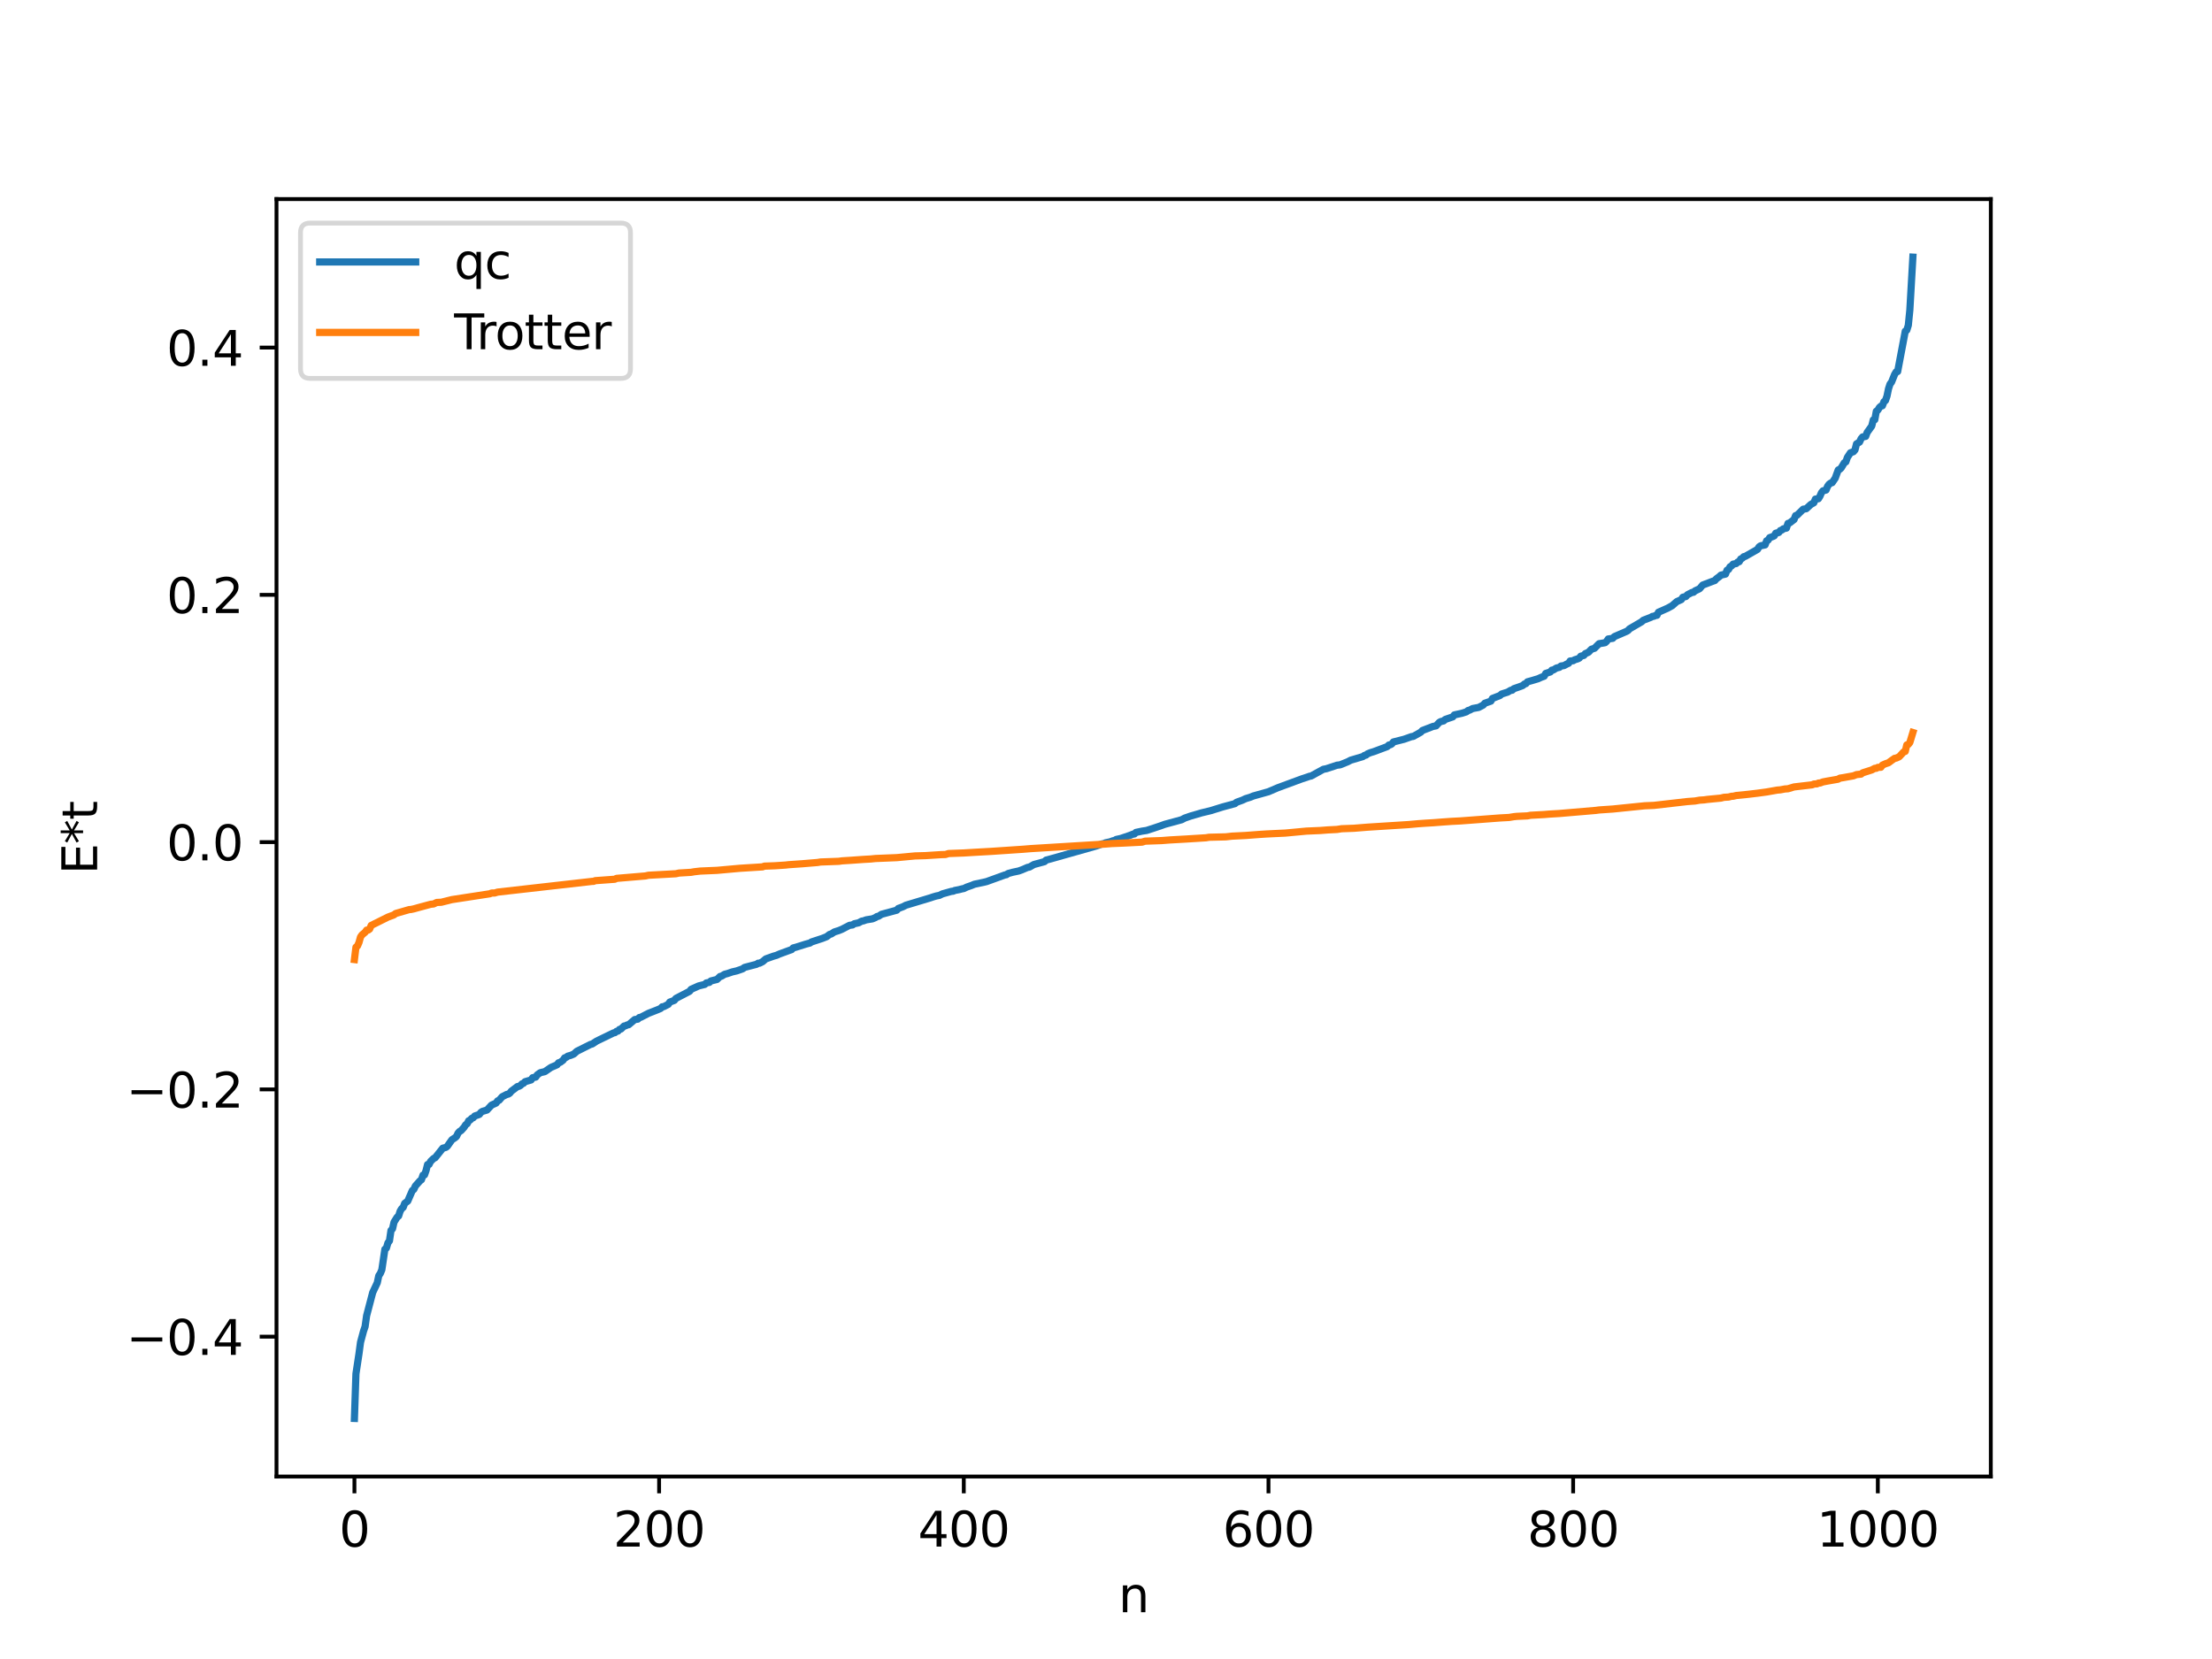 <?xml version="1.0" encoding="utf-8" standalone="no"?>
<!DOCTYPE svg PUBLIC "-//W3C//DTD SVG 1.1//EN"
  "http://www.w3.org/Graphics/SVG/1.1/DTD/svg11.dtd">
<svg xmlns:xlink="http://www.w3.org/1999/xlink" width="460.8pt" height="345.6pt" viewBox="0 0 460.8 345.6" xmlns="http://www.w3.org/2000/svg" version="1.1">
 <defs>
  <style type="text/css">*{stroke-linejoin: round; stroke-linecap: butt}</style>
 </defs>
 <g id="figure_1">
  <g id="patch_1">
   <path d="M 0 345.6 
L 460.8 345.6 
L 460.8 0 
L 0 0 
z
" style="fill: #ffffff"/>
  </g>
  <g id="axes_1">
   <g id="patch_2">
    <path d="M 57.6 307.584 
L 414.72 307.584 
L 414.72 41.472 
L 57.6 41.472 
z
" style="fill: #ffffff"/>
   </g>
   <g id="matplotlib.axis_1">
    <g id="xtick_1">
     <g id="line2d_1">
      <defs>
       <path id="m84f7e92e31" d="M 0 0 
L 0 3.5 
" style="stroke: #000000; stroke-width: 0.8"/>
      </defs>
      <g>
       <use xlink:href="#m84f7e92e31" x="73.833" y="307.584" style="stroke: #000000; stroke-width: 0.8"/>
      </g>
     </g>
     <g id="text_1">
      <!-- 0 -->
      <g transform="translate(70.651 322.182) scale(0.1 -0.1)">
       <defs>
        <path id="DejaVuSans-30" d="M 2034 4250 
Q 1547 4250 1301 3770 
Q 1056 3291 1056 2328 
Q 1056 1369 1301 889 
Q 1547 409 2034 409 
Q 2525 409 2770 889 
Q 3016 1369 3016 2328 
Q 3016 3291 2770 3770 
Q 2525 4250 2034 4250 
z
M 2034 4750 
Q 2819 4750 3233 4129 
Q 3647 3509 3647 2328 
Q 3647 1150 3233 529 
Q 2819 -91 2034 -91 
Q 1250 -91 836 529 
Q 422 1150 422 2328 
Q 422 3509 836 4129 
Q 1250 4750 2034 4750 
z
" transform="scale(0.016)"/>
       </defs>
       <use xlink:href="#DejaVuSans-30"/>
      </g>
     </g>
    </g>
    <g id="xtick_2">
     <g id="line2d_2">
      <g>
       <use xlink:href="#m84f7e92e31" x="137.304" y="307.584" style="stroke: #000000; stroke-width: 0.8"/>
      </g>
     </g>
     <g id="text_2">
      <!-- 200 -->
      <g transform="translate(127.76 322.182) scale(0.1 -0.1)">
       <defs>
        <path id="DejaVuSans-32" d="M 1228 531 
L 3431 531 
L 3431 0 
L 469 0 
L 469 531 
Q 828 903 1448 1529 
Q 2069 2156 2228 2338 
Q 2531 2678 2651 2914 
Q 2772 3150 2772 3378 
Q 2772 3750 2511 3984 
Q 2250 4219 1831 4219 
Q 1534 4219 1204 4116 
Q 875 4013 500 3803 
L 500 4441 
Q 881 4594 1212 4672 
Q 1544 4750 1819 4750 
Q 2544 4750 2975 4387 
Q 3406 4025 3406 3419 
Q 3406 3131 3298 2873 
Q 3191 2616 2906 2266 
Q 2828 2175 2409 1742 
Q 1991 1309 1228 531 
z
" transform="scale(0.016)"/>
       </defs>
       <use xlink:href="#DejaVuSans-32"/>
       <use xlink:href="#DejaVuSans-30" x="63.623"/>
       <use xlink:href="#DejaVuSans-30" x="127.246"/>
      </g>
     </g>
    </g>
    <g id="xtick_3">
     <g id="line2d_3">
      <g>
       <use xlink:href="#m84f7e92e31" x="200.775" y="307.584" style="stroke: #000000; stroke-width: 0.8"/>
      </g>
     </g>
     <g id="text_3">
      <!-- 400 -->
      <g transform="translate(191.231 322.182) scale(0.1 -0.1)">
       <defs>
        <path id="DejaVuSans-34" d="M 2419 4116 
L 825 1625 
L 2419 1625 
L 2419 4116 
z
M 2253 4666 
L 3047 4666 
L 3047 1625 
L 3713 1625 
L 3713 1100 
L 3047 1100 
L 3047 0 
L 2419 0 
L 2419 1100 
L 313 1100 
L 313 1709 
L 2253 4666 
z
" transform="scale(0.016)"/>
       </defs>
       <use xlink:href="#DejaVuSans-34"/>
       <use xlink:href="#DejaVuSans-30" x="63.623"/>
       <use xlink:href="#DejaVuSans-30" x="127.246"/>
      </g>
     </g>
    </g>
    <g id="xtick_4">
     <g id="line2d_4">
      <g>
       <use xlink:href="#m84f7e92e31" x="264.246" y="307.584" style="stroke: #000000; stroke-width: 0.8"/>
      </g>
     </g>
     <g id="text_4">
      <!-- 600 -->
      <g transform="translate(254.702 322.182) scale(0.1 -0.1)">
       <defs>
        <path id="DejaVuSans-36" d="M 2113 2584 
Q 1688 2584 1439 2293 
Q 1191 2003 1191 1497 
Q 1191 994 1439 701 
Q 1688 409 2113 409 
Q 2538 409 2786 701 
Q 3034 994 3034 1497 
Q 3034 2003 2786 2293 
Q 2538 2584 2113 2584 
z
M 3366 4563 
L 3366 3988 
Q 3128 4100 2886 4159 
Q 2644 4219 2406 4219 
Q 1781 4219 1451 3797 
Q 1122 3375 1075 2522 
Q 1259 2794 1537 2939 
Q 1816 3084 2150 3084 
Q 2853 3084 3261 2657 
Q 3669 2231 3669 1497 
Q 3669 778 3244 343 
Q 2819 -91 2113 -91 
Q 1303 -91 875 529 
Q 447 1150 447 2328 
Q 447 3434 972 4092 
Q 1497 4750 2381 4750 
Q 2619 4750 2861 4703 
Q 3103 4656 3366 4563 
z
" transform="scale(0.016)"/>
       </defs>
       <use xlink:href="#DejaVuSans-36"/>
       <use xlink:href="#DejaVuSans-30" x="63.623"/>
       <use xlink:href="#DejaVuSans-30" x="127.246"/>
      </g>
     </g>
    </g>
    <g id="xtick_5">
     <g id="line2d_5">
      <g>
       <use xlink:href="#m84f7e92e31" x="327.717" y="307.584" style="stroke: #000000; stroke-width: 0.8"/>
      </g>
     </g>
     <g id="text_5">
      <!-- 800 -->
      <g transform="translate(318.173 322.182) scale(0.1 -0.1)">
       <defs>
        <path id="DejaVuSans-38" d="M 2034 2216 
Q 1584 2216 1326 1975 
Q 1069 1734 1069 1313 
Q 1069 891 1326 650 
Q 1584 409 2034 409 
Q 2484 409 2743 651 
Q 3003 894 3003 1313 
Q 3003 1734 2745 1975 
Q 2488 2216 2034 2216 
z
M 1403 2484 
Q 997 2584 770 2862 
Q 544 3141 544 3541 
Q 544 4100 942 4425 
Q 1341 4750 2034 4750 
Q 2731 4750 3128 4425 
Q 3525 4100 3525 3541 
Q 3525 3141 3298 2862 
Q 3072 2584 2669 2484 
Q 3125 2378 3379 2068 
Q 3634 1759 3634 1313 
Q 3634 634 3220 271 
Q 2806 -91 2034 -91 
Q 1263 -91 848 271 
Q 434 634 434 1313 
Q 434 1759 690 2068 
Q 947 2378 1403 2484 
z
M 1172 3481 
Q 1172 3119 1398 2916 
Q 1625 2713 2034 2713 
Q 2441 2713 2670 2916 
Q 2900 3119 2900 3481 
Q 2900 3844 2670 4047 
Q 2441 4250 2034 4250 
Q 1625 4250 1398 4047 
Q 1172 3844 1172 3481 
z
" transform="scale(0.016)"/>
       </defs>
       <use xlink:href="#DejaVuSans-38"/>
       <use xlink:href="#DejaVuSans-30" x="63.623"/>
       <use xlink:href="#DejaVuSans-30" x="127.246"/>
      </g>
     </g>
    </g>
    <g id="xtick_6">
     <g id="line2d_6">
      <g>
       <use xlink:href="#m84f7e92e31" x="391.188" y="307.584" style="stroke: #000000; stroke-width: 0.8"/>
      </g>
     </g>
     <g id="text_6">
      <!-- 1000 -->
      <g transform="translate(378.463 322.182) scale(0.1 -0.1)">
       <defs>
        <path id="DejaVuSans-31" d="M 794 531 
L 1825 531 
L 1825 4091 
L 703 3866 
L 703 4441 
L 1819 4666 
L 2450 4666 
L 2450 531 
L 3481 531 
L 3481 0 
L 794 0 
L 794 531 
z
" transform="scale(0.016)"/>
       </defs>
       <use xlink:href="#DejaVuSans-31"/>
       <use xlink:href="#DejaVuSans-30" x="63.623"/>
       <use xlink:href="#DejaVuSans-30" x="127.246"/>
       <use xlink:href="#DejaVuSans-30" x="190.869"/>
      </g>
     </g>
    </g>
    <g id="text_7">
     <!-- n -->
     <g transform="translate(232.991 335.861) scale(0.1 -0.1)">
      <defs>
       <path id="DejaVuSans-6e" d="M 3513 2113 
L 3513 0 
L 2938 0 
L 2938 2094 
Q 2938 2591 2744 2837 
Q 2550 3084 2163 3084 
Q 1697 3084 1428 2787 
Q 1159 2491 1159 1978 
L 1159 0 
L 581 0 
L 581 3500 
L 1159 3500 
L 1159 2956 
Q 1366 3272 1645 3428 
Q 1925 3584 2291 3584 
Q 2894 3584 3203 3211 
Q 3513 2838 3513 2113 
z
" transform="scale(0.016)"/>
      </defs>
      <use xlink:href="#DejaVuSans-6e"/>
     </g>
    </g>
   </g>
   <g id="matplotlib.axis_2">
    <g id="ytick_1">
     <g id="line2d_7">
      <defs>
       <path id="m5c79355fa7" d="M 0 0 
L -3.5 0 
" style="stroke: #000000; stroke-width: 0.8"/>
      </defs>
      <g>
       <use xlink:href="#m5c79355fa7" x="57.6" y="278.449" style="stroke: #000000; stroke-width: 0.8"/>
      </g>
     </g>
     <g id="text_8">
      <!-- −0.4 -->
      <g transform="translate(26.317 282.248) scale(0.1 -0.1)">
       <defs>
        <path id="DejaVuSans-2212" d="M 678 2272 
L 4684 2272 
L 4684 1741 
L 678 1741 
L 678 2272 
z
" transform="scale(0.016)"/>
        <path id="DejaVuSans-2e" d="M 684 794 
L 1344 794 
L 1344 0 
L 684 0 
L 684 794 
z
" transform="scale(0.016)"/>
       </defs>
       <use xlink:href="#DejaVuSans-2212"/>
       <use xlink:href="#DejaVuSans-30" x="83.789"/>
       <use xlink:href="#DejaVuSans-2e" x="147.412"/>
       <use xlink:href="#DejaVuSans-34" x="179.199"/>
      </g>
     </g>
    </g>
    <g id="ytick_2">
     <g id="line2d_8">
      <g>
       <use xlink:href="#m5c79355fa7" x="57.6" y="226.938" style="stroke: #000000; stroke-width: 0.8"/>
      </g>
     </g>
     <g id="text_9">
      <!-- −0.2 -->
      <g transform="translate(26.317 230.737) scale(0.1 -0.1)">
       <use xlink:href="#DejaVuSans-2212"/>
       <use xlink:href="#DejaVuSans-30" x="83.789"/>
       <use xlink:href="#DejaVuSans-2e" x="147.412"/>
       <use xlink:href="#DejaVuSans-32" x="179.199"/>
      </g>
     </g>
    </g>
    <g id="ytick_3">
     <g id="line2d_9">
      <g>
       <use xlink:href="#m5c79355fa7" x="57.6" y="175.426" style="stroke: #000000; stroke-width: 0.8"/>
      </g>
     </g>
     <g id="text_10">
      <!-- 0.0 -->
      <g transform="translate(34.697 179.225) scale(0.1 -0.1)">
       <use xlink:href="#DejaVuSans-30"/>
       <use xlink:href="#DejaVuSans-2e" x="63.623"/>
       <use xlink:href="#DejaVuSans-30" x="95.41"/>
      </g>
     </g>
    </g>
    <g id="ytick_4">
     <g id="line2d_10">
      <g>
       <use xlink:href="#m5c79355fa7" x="57.6" y="123.915" style="stroke: #000000; stroke-width: 0.8"/>
      </g>
     </g>
     <g id="text_11">
      <!-- 0.2 -->
      <g transform="translate(34.697 127.714) scale(0.1 -0.1)">
       <use xlink:href="#DejaVuSans-30"/>
       <use xlink:href="#DejaVuSans-2e" x="63.623"/>
       <use xlink:href="#DejaVuSans-32" x="95.41"/>
      </g>
     </g>
    </g>
    <g id="ytick_5">
     <g id="line2d_11">
      <g>
       <use xlink:href="#m5c79355fa7" x="57.6" y="72.403" style="stroke: #000000; stroke-width: 0.8"/>
      </g>
     </g>
     <g id="text_12">
      <!-- 0.4 -->
      <g transform="translate(34.697 76.202) scale(0.1 -0.1)">
       <use xlink:href="#DejaVuSans-30"/>
       <use xlink:href="#DejaVuSans-2e" x="63.623"/>
       <use xlink:href="#DejaVuSans-34" x="95.41"/>
      </g>
     </g>
    </g>
    <g id="text_13">
     <!-- E*t -->
     <g transform="translate(20.238 182.148) rotate(-90) scale(0.1 -0.1)">
      <defs>
       <path id="DejaVuSans-45" d="M 628 4666 
L 3578 4666 
L 3578 4134 
L 1259 4134 
L 1259 2753 
L 3481 2753 
L 3481 2222 
L 1259 2222 
L 1259 531 
L 3634 531 
L 3634 0 
L 628 0 
L 628 4666 
z
" transform="scale(0.016)"/>
       <path id="DejaVuSans-2a" d="M 3009 3897 
L 1888 3291 
L 3009 2681 
L 2828 2375 
L 1778 3009 
L 1778 1831 
L 1422 1831 
L 1422 3009 
L 372 2375 
L 191 2681 
L 1313 3291 
L 191 3897 
L 372 4206 
L 1422 3572 
L 1422 4750 
L 1778 4750 
L 1778 3572 
L 2828 4206 
L 3009 3897 
z
" transform="scale(0.016)"/>
       <path id="DejaVuSans-74" d="M 1172 4494 
L 1172 3500 
L 2356 3500 
L 2356 3053 
L 1172 3053 
L 1172 1153 
Q 1172 725 1289 603 
Q 1406 481 1766 481 
L 2356 481 
L 2356 0 
L 1766 0 
Q 1100 0 847 248 
Q 594 497 594 1153 
L 594 3053 
L 172 3053 
L 172 3500 
L 594 3500 
L 594 4494 
L 1172 4494 
z
" transform="scale(0.016)"/>
      </defs>
      <use xlink:href="#DejaVuSans-45"/>
      <use xlink:href="#DejaVuSans-2a" x="63.184"/>
      <use xlink:href="#DejaVuSans-74" x="113.184"/>
     </g>
    </g>
   </g>
   <g id="line2d_12">
    <path d="M 73.833 295.488 
L 74.15 286.188 
L 74.785 281.996 
L 75.102 279.628 
L 75.737 277.271 
L 76.054 276.348 
L 76.372 274.079 
L 77.641 269.245 
L 78.593 267.224 
L 78.91 265.74 
L 79.228 265.28 
L 79.545 264.512 
L 80.18 260.233 
L 80.497 259.997 
L 80.815 258.907 
L 81.132 258.488 
L 81.449 256.324 
L 81.767 255.984 
L 82.084 254.592 
L 82.719 253.573 
L 83.036 253.315 
L 83.353 252.32 
L 83.671 251.779 
L 83.988 251.517 
L 84.305 250.683 
L 84.94 250.21 
L 85.892 248.015 
L 86.21 247.768 
L 86.527 247.067 
L 87.479 245.995 
L 87.796 245.758 
L 88.114 244.803 
L 88.431 244.759 
L 88.748 243.867 
L 89.066 242.601 
L 89.383 242.573 
L 89.7 241.941 
L 90.335 241.324 
L 90.653 241.178 
L 92.239 239.189 
L 92.874 239.032 
L 93.191 238.777 
L 94.143 237.432 
L 94.778 237.02 
L 95.096 236.75 
L 95.413 236.067 
L 95.73 235.71 
L 96.048 235.53 
L 96.682 234.828 
L 97 234.314 
L 97.317 234.099 
L 97.634 233.473 
L 97.952 233.312 
L 98.269 232.969 
L 98.586 232.849 
L 98.904 232.482 
L 99.539 232.27 
L 99.856 232.15 
L 100.173 231.736 
L 100.491 231.526 
L 101.443 231.243 
L 102.395 230.216 
L 103.347 229.79 
L 103.664 229.331 
L 103.981 229.202 
L 104.616 228.472 
L 105.568 227.987 
L 105.886 227.925 
L 106.203 227.715 
L 106.52 227.308 
L 107.472 226.596 
L 107.79 226.353 
L 108.107 226.298 
L 108.424 226.124 
L 108.742 225.786 
L 109.059 225.67 
L 109.377 225.339 
L 110.646 224.969 
L 110.963 224.5 
L 111.598 224.382 
L 111.915 223.916 
L 112.55 223.46 
L 113.502 223.24 
L 114.772 222.367 
L 116.041 221.818 
L 116.358 221.396 
L 116.676 221.32 
L 117.31 220.849 
L 117.628 220.366 
L 117.945 220.275 
L 118.262 220.02 
L 118.897 219.846 
L 119.532 219.574 
L 120.167 219 
L 123.023 217.569 
L 123.34 217.495 
L 124.292 216.876 
L 127.783 215.185 
L 128.1 215.121 
L 128.418 214.859 
L 128.735 214.794 
L 129.053 214.441 
L 129.37 214.357 
L 130.005 213.744 
L 130.322 213.695 
L 130.639 213.518 
L 130.957 213.47 
L 132.226 212.395 
L 132.861 212.311 
L 133.178 211.974 
L 133.496 211.915 
L 135.082 211.093 
L 135.717 210.846 
L 136.986 210.347 
L 137.621 210.083 
L 137.939 209.739 
L 138.256 209.71 
L 139.208 209.224 
L 139.525 208.756 
L 140.477 208.398 
L 140.795 207.993 
L 143.651 206.509 
L 143.968 206.096 
L 145.555 205.385 
L 146.824 205.07 
L 147.142 204.764 
L 147.777 204.648 
L 148.094 204.351 
L 149.363 204.038 
L 149.998 203.419 
L 150.315 203.353 
L 150.95 202.962 
L 151.585 202.795 
L 152.537 202.467 
L 153.489 202.248 
L 154.441 201.918 
L 154.758 201.799 
L 155.076 201.537 
L 157.615 200.875 
L 157.932 200.651 
L 158.249 200.646 
L 158.884 200.319 
L 159.519 199.764 
L 161.105 199.196 
L 161.74 199.018 
L 162.375 198.737 
L 164.279 198.039 
L 164.914 197.818 
L 165.231 197.475 
L 165.866 197.307 
L 167.77 196.706 
L 168.405 196.526 
L 168.722 196.46 
L 169.039 196.23 
L 171.261 195.504 
L 172.213 195.127 
L 172.848 194.636 
L 173.165 194.567 
L 173.8 194.148 
L 174.752 193.844 
L 175.386 193.586 
L 176.973 192.761 
L 177.608 192.679 
L 177.925 192.443 
L 178.877 192.236 
L 179.512 191.884 
L 179.829 191.847 
L 180.464 191.618 
L 181.734 191.414 
L 182.368 191.15 
L 182.686 190.929 
L 183.003 190.88 
L 183.638 190.464 
L 186.811 189.608 
L 187.129 189.254 
L 188.081 188.9 
L 188.715 188.574 
L 193.793 187.046 
L 194.428 186.829 
L 195.062 186.646 
L 195.697 186.521 
L 196.332 186.208 
L 198.236 185.675 
L 198.553 185.663 
L 198.871 185.506 
L 199.823 185.32 
L 200.458 185.154 
L 200.775 185.1 
L 201.41 184.793 
L 202.362 184.463 
L 202.996 184.201 
L 204.9 183.8 
L 205.535 183.648 
L 209.343 182.268 
L 209.661 182.214 
L 209.978 181.979 
L 210.93 181.714 
L 212.2 181.446 
L 212.834 181.221 
L 214.104 180.679 
L 214.421 180.644 
L 215.373 180.101 
L 217.595 179.493 
L 217.912 179.182 
L 218.864 178.928 
L 228.385 176.234 
L 229.654 175.781 
L 229.972 175.744 
L 230.289 175.573 
L 231.241 175.372 
L 231.876 175.14 
L 232.193 175.099 
L 232.51 174.879 
L 233.462 174.671 
L 235.367 174.028 
L 236.001 173.775 
L 236.319 173.731 
L 236.636 173.408 
L 237.905 173.143 
L 238.858 172.996 
L 240.444 172.484 
L 241.714 172.058 
L 242.666 171.715 
L 246.157 170.766 
L 246.791 170.427 
L 248.061 169.986 
L 249.33 169.622 
L 250.282 169.339 
L 252.186 168.882 
L 254.725 168.094 
L 257.264 167.413 
L 257.581 167.137 
L 258.851 166.678 
L 259.486 166.372 
L 260.438 166.085 
L 261.072 165.821 
L 264.246 164.933 
L 266.15 164.114 
L 271.228 162.242 
L 272.18 161.932 
L 272.815 161.708 
L 273.132 161.658 
L 275.671 160.259 
L 276.305 160.139 
L 278.527 159.405 
L 279.162 159.331 
L 280.748 158.693 
L 281.383 158.358 
L 283.922 157.608 
L 284.239 157.37 
L 284.557 157.309 
L 284.874 157.04 
L 285.509 156.782 
L 286.143 156.595 
L 289 155.528 
L 289.317 155.203 
L 289.634 155.145 
L 289.952 154.965 
L 290.269 154.564 
L 292.491 154.001 
L 294.077 153.441 
L 294.395 153.416 
L 295.981 152.524 
L 296.299 152.184 
L 298.52 151.328 
L 299.155 151.208 
L 299.79 150.52 
L 300.107 150.324 
L 300.742 150.173 
L 301.059 149.874 
L 302.646 149.335 
L 302.963 148.932 
L 304.55 148.583 
L 305.502 148.279 
L 305.82 148.008 
L 306.137 147.941 
L 306.772 147.602 
L 308.041 147.369 
L 308.993 146.869 
L 309.31 146.497 
L 310.58 146.06 
L 310.897 145.502 
L 312.484 144.885 
L 312.801 144.584 
L 314.071 144.182 
L 314.705 143.806 
L 315.023 143.779 
L 315.34 143.476 
L 316.61 143.038 
L 317.244 142.796 
L 317.562 142.492 
L 317.879 142.412 
L 318.196 142.035 
L 319.148 141.772 
L 320.418 141.391 
L 321.053 141.098 
L 321.687 140.866 
L 322.005 140.283 
L 322.957 139.984 
L 323.274 139.603 
L 323.591 139.567 
L 324.226 139.167 
L 324.861 139.015 
L 325.178 138.746 
L 325.813 138.653 
L 326.448 138.309 
L 326.765 138.176 
L 327.082 137.699 
L 327.717 137.641 
L 328.034 137.445 
L 328.669 137.251 
L 328.986 137.102 
L 329.304 136.701 
L 329.939 136.537 
L 330.256 136.156 
L 330.891 135.89 
L 331.525 135.243 
L 332.16 135.052 
L 333.112 134.095 
L 334.064 133.942 
L 334.381 133.879 
L 334.699 133.596 
L 335.016 133.112 
L 335.968 132.976 
L 336.286 132.625 
L 338.824 131.531 
L 339.142 131.348 
L 339.459 130.999 
L 341.998 129.518 
L 342.315 129.215 
L 343.902 128.603 
L 344.22 128.411 
L 344.537 128.385 
L 344.854 128.211 
L 345.172 128.178 
L 345.489 127.541 
L 347.393 126.696 
L 348.345 126.171 
L 349.297 125.331 
L 349.932 125.051 
L 350.249 124.906 
L 350.567 124.41 
L 351.201 124.271 
L 351.519 123.903 
L 352.471 123.416 
L 352.788 123.379 
L 353.105 123.089 
L 354.058 122.639 
L 354.692 121.885 
L 356.914 121.039 
L 357.231 120.937 
L 357.548 120.574 
L 358.183 120.109 
L 358.5 119.809 
L 359.453 119.597 
L 359.77 118.781 
L 360.087 118.63 
L 360.405 118.069 
L 360.722 117.89 
L 361.039 117.52 
L 361.674 117.401 
L 361.991 117.083 
L 362.309 117.016 
L 362.626 116.442 
L 362.943 116.303 
L 363.261 115.964 
L 363.578 115.9 
L 366.117 114.451 
L 366.434 113.937 
L 366.752 113.707 
L 367.704 113.512 
L 368.021 112.655 
L 368.339 112.506 
L 368.656 112.002 
L 369.291 111.775 
L 369.608 111.628 
L 369.925 111.07 
L 370.56 110.926 
L 370.877 110.521 
L 371.195 110.418 
L 371.512 110.156 
L 372.147 110.014 
L 372.464 109.038 
L 372.781 108.958 
L 373.734 108.227 
L 374.051 107.411 
L 374.368 107.324 
L 375.638 106.077 
L 376.272 105.976 
L 377.224 105.094 
L 377.859 104.734 
L 378.177 103.97 
L 378.811 103.893 
L 379.129 103.372 
L 379.446 102.633 
L 379.763 102.248 
L 380.398 102.082 
L 380.715 101.312 
L 381.033 100.878 
L 381.35 100.635 
L 381.667 100.553 
L 382.302 99.629 
L 382.937 97.9 
L 383.254 97.768 
L 383.572 97.452 
L 384.206 96.393 
L 384.524 96.219 
L 384.841 95.291 
L 385.476 94.327 
L 386.11 94.096 
L 386.428 93.718 
L 386.745 92.471 
L 387.38 92.087 
L 387.697 91.388 
L 388.015 91.021 
L 388.649 90.912 
L 388.967 90.077 
L 389.919 88.754 
L 390.236 87.475 
L 390.553 87.432 
L 390.871 85.67 
L 391.188 85.448 
L 391.505 84.903 
L 391.823 84.612 
L 392.14 84.53 
L 392.458 83.687 
L 392.775 83.439 
L 393.092 82.53 
L 393.41 80.991 
L 393.727 80.018 
L 394.044 79.6 
L 394.679 78.017 
L 394.996 77.478 
L 395.314 77.401 
L 396.9 68.996 
L 397.218 68.784 
L 397.535 67.768 
L 397.853 64.617 
L 398.487 53.568 
L 398.487 53.568 
" clip-path="url(#pe91792146a)" style="fill: none; stroke: #1f77b4; stroke-width: 1.5; stroke-linecap: square"/>
   </g>
   <g id="line2d_13">
    <path d="M 73.833 199.894 
L 74.15 197.318 
L 74.467 197.066 
L 74.785 196.335 
L 75.102 195.195 
L 75.42 194.743 
L 76.054 194.216 
L 76.372 193.759 
L 76.689 193.759 
L 77.006 193.532 
L 77.324 192.786 
L 80.815 191.05 
L 82.084 190.576 
L 82.401 190.307 
L 85.258 189.481 
L 85.575 189.467 
L 86.21 189.331 
L 87.162 189.064 
L 89.7 188.381 
L 90.335 188.311 
L 90.97 188 
L 91.922 187.957 
L 94.143 187.404 
L 102.077 186.185 
L 102.395 186.035 
L 103.029 186.032 
L 103.664 185.843 
L 123.34 183.61 
L 123.658 183.609 
L 123.975 183.459 
L 125.562 183.345 
L 128.1 183.16 
L 128.418 182.983 
L 134.448 182.476 
L 135.082 182.331 
L 140.795 182.017 
L 141.429 181.873 
L 143.968 181.719 
L 144.603 181.604 
L 145.872 181.459 
L 149.363 181.309 
L 154.124 180.881 
L 158.884 180.584 
L 159.201 180.433 
L 161.423 180.354 
L 163.644 180.207 
L 164.279 180.133 
L 167.135 179.934 
L 170.309 179.672 
L 170.943 179.567 
L 174.752 179.427 
L 175.386 179.333 
L 177.291 179.213 
L 179.829 179.032 
L 181.416 178.943 
L 182.368 178.843 
L 186.811 178.662 
L 190.62 178.306 
L 192.841 178.24 
L 193.793 178.177 
L 196.015 178.037 
L 196.967 178.009 
L 197.601 177.807 
L 200.775 177.689 
L 202.996 177.555 
L 206.487 177.359 
L 213.152 176.911 
L 214.739 176.78 
L 230.289 175.832 
L 231.558 175.73 
L 234.097 175.625 
L 237.905 175.433 
L 238.54 175.231 
L 242.031 175.107 
L 243.618 174.98 
L 247.109 174.783 
L 251.234 174.526 
L 251.869 174.417 
L 255.36 174.331 
L 256.629 174.187 
L 259.486 174.044 
L 262.342 173.828 
L 263.929 173.727 
L 265.515 173.65 
L 267.737 173.547 
L 272.18 173.132 
L 275.036 173.009 
L 276.623 172.886 
L 278.527 172.789 
L 279.479 172.639 
L 282.018 172.546 
L 284.874 172.316 
L 293.443 171.773 
L 295.347 171.602 
L 296.934 171.487 
L 298.52 171.394 
L 300.424 171.248 
L 302.329 171.111 
L 304.233 171.013 
L 306.137 170.871 
L 312.484 170.394 
L 314.388 170.29 
L 315.34 170.131 
L 315.975 170.062 
L 318.196 169.961 
L 318.831 169.836 
L 321.687 169.682 
L 322.639 169.598 
L 324.861 169.465 
L 332.477 168.818 
L 333.112 168.729 
L 335.968 168.535 
L 342.633 167.857 
L 344.537 167.776 
L 351.519 166.977 
L 353.105 166.861 
L 354.058 166.69 
L 355.01 166.627 
L 355.644 166.536 
L 358.5 166.256 
L 359.135 166.097 
L 360.087 166.04 
L 360.722 165.877 
L 361.039 165.874 
L 361.674 165.72 
L 364.213 165.464 
L 366.117 165.239 
L 368.021 164.982 
L 370.243 164.59 
L 370.877 164.539 
L 371.829 164.357 
L 372.464 164.314 
L 373.734 163.934 
L 377.542 163.487 
L 377.859 163.325 
L 378.494 163.298 
L 378.811 163.128 
L 379.129 163.125 
L 379.763 162.888 
L 380.715 162.706 
L 382.937 162.318 
L 383.254 162.109 
L 383.889 162.014 
L 386.11 161.616 
L 386.745 161.364 
L 387.697 161.262 
L 388.015 160.998 
L 389.919 160.394 
L 390.553 160.057 
L 390.871 160.052 
L 391.188 159.861 
L 391.823 159.831 
L 392.14 159.388 
L 392.775 159.106 
L 393.41 158.895 
L 394.044 158.423 
L 394.679 157.977 
L 394.996 157.932 
L 395.631 157.648 
L 396.583 156.622 
L 396.9 156.531 
L 397.218 155.179 
L 397.535 155.073 
L 397.853 154.682 
L 398.487 152.603 
L 398.487 152.603 
" clip-path="url(#pe91792146a)" style="fill: none; stroke: #ff7f0e; stroke-width: 1.5; stroke-linecap: square"/>
   </g>
   <g id="patch_3">
    <path d="M 57.6 307.584 
L 57.6 41.472 
" style="fill: none; stroke: #000000; stroke-width: 0.8; stroke-linejoin: miter; stroke-linecap: square"/>
   </g>
   <g id="patch_4">
    <path d="M 414.72 307.584 
L 414.72 41.472 
" style="fill: none; stroke: #000000; stroke-width: 0.8; stroke-linejoin: miter; stroke-linecap: square"/>
   </g>
   <g id="patch_5">
    <path d="M 57.6 307.584 
L 414.72 307.584 
" style="fill: none; stroke: #000000; stroke-width: 0.8; stroke-linejoin: miter; stroke-linecap: square"/>
   </g>
   <g id="patch_6">
    <path d="M 57.6 41.472 
L 414.72 41.472 
" style="fill: none; stroke: #000000; stroke-width: 0.8; stroke-linejoin: miter; stroke-linecap: square"/>
   </g>
   <g id="legend_1">
    <g id="patch_7">
     <path d="M 64.6 78.828 
L 129.342 78.828 
Q 131.342 78.828 131.342 76.828 
L 131.342 48.472 
Q 131.342 46.472 129.342 46.472 
L 64.6 46.472 
Q 62.6 46.472 62.6 48.472 
L 62.6 76.828 
Q 62.6 78.828 64.6 78.828 
z
" style="fill: #ffffff; opacity: 0.8; stroke: #cccccc; stroke-linejoin: miter"/>
    </g>
    <g id="line2d_14">
     <path d="M 66.6 54.57 
L 76.6 54.57 
L 86.6 54.57 
" style="fill: none; stroke: #1f77b4; stroke-width: 1.5; stroke-linecap: square"/>
    </g>
    <g id="text_14">
     <!-- qc -->
     <g transform="translate(94.6 58.07) scale(0.1 -0.1)">
      <defs>
       <path id="DejaVuSans-71" d="M 947 1747 
Q 947 1113 1208 752 
Q 1469 391 1925 391 
Q 2381 391 2643 752 
Q 2906 1113 2906 1747 
Q 2906 2381 2643 2742 
Q 2381 3103 1925 3103 
Q 1469 3103 1208 2742 
Q 947 2381 947 1747 
z
M 2906 525 
Q 2725 213 2448 61 
Q 2172 -91 1784 -91 
Q 1150 -91 751 415 
Q 353 922 353 1747 
Q 353 2572 751 3078 
Q 1150 3584 1784 3584 
Q 2172 3584 2448 3432 
Q 2725 3281 2906 2969 
L 2906 3500 
L 3481 3500 
L 3481 -1331 
L 2906 -1331 
L 2906 525 
z
" transform="scale(0.016)"/>
       <path id="DejaVuSans-63" d="M 3122 3366 
L 3122 2828 
Q 2878 2963 2633 3030 
Q 2388 3097 2138 3097 
Q 1578 3097 1268 2742 
Q 959 2388 959 1747 
Q 959 1106 1268 751 
Q 1578 397 2138 397 
Q 2388 397 2633 464 
Q 2878 531 3122 666 
L 3122 134 
Q 2881 22 2623 -34 
Q 2366 -91 2075 -91 
Q 1284 -91 818 406 
Q 353 903 353 1747 
Q 353 2603 823 3093 
Q 1294 3584 2113 3584 
Q 2378 3584 2631 3529 
Q 2884 3475 3122 3366 
z
" transform="scale(0.016)"/>
      </defs>
      <use xlink:href="#DejaVuSans-71"/>
      <use xlink:href="#DejaVuSans-63" x="63.477"/>
     </g>
    </g>
    <g id="line2d_15">
     <path d="M 66.6 69.249 
L 76.6 69.249 
L 86.6 69.249 
" style="fill: none; stroke: #ff7f0e; stroke-width: 1.5; stroke-linecap: square"/>
    </g>
    <g id="text_15">
     <!-- Trotter -->
     <g transform="translate(94.6 72.749) scale(0.1 -0.1)">
      <defs>
       <path id="DejaVuSans-54" d="M -19 4666 
L 3928 4666 
L 3928 4134 
L 2272 4134 
L 2272 0 
L 1638 0 
L 1638 4134 
L -19 4134 
L -19 4666 
z
" transform="scale(0.016)"/>
       <path id="DejaVuSans-72" d="M 2631 2963 
Q 2534 3019 2420 3045 
Q 2306 3072 2169 3072 
Q 1681 3072 1420 2755 
Q 1159 2438 1159 1844 
L 1159 0 
L 581 0 
L 581 3500 
L 1159 3500 
L 1159 2956 
Q 1341 3275 1631 3429 
Q 1922 3584 2338 3584 
Q 2397 3584 2469 3576 
Q 2541 3569 2628 3553 
L 2631 2963 
z
" transform="scale(0.016)"/>
       <path id="DejaVuSans-6f" d="M 1959 3097 
Q 1497 3097 1228 2736 
Q 959 2375 959 1747 
Q 959 1119 1226 758 
Q 1494 397 1959 397 
Q 2419 397 2687 759 
Q 2956 1122 2956 1747 
Q 2956 2369 2687 2733 
Q 2419 3097 1959 3097 
z
M 1959 3584 
Q 2709 3584 3137 3096 
Q 3566 2609 3566 1747 
Q 3566 888 3137 398 
Q 2709 -91 1959 -91 
Q 1206 -91 779 398 
Q 353 888 353 1747 
Q 353 2609 779 3096 
Q 1206 3584 1959 3584 
z
" transform="scale(0.016)"/>
       <path id="DejaVuSans-65" d="M 3597 1894 
L 3597 1613 
L 953 1613 
Q 991 1019 1311 708 
Q 1631 397 2203 397 
Q 2534 397 2845 478 
Q 3156 559 3463 722 
L 3463 178 
Q 3153 47 2828 -22 
Q 2503 -91 2169 -91 
Q 1331 -91 842 396 
Q 353 884 353 1716 
Q 353 2575 817 3079 
Q 1281 3584 2069 3584 
Q 2775 3584 3186 3129 
Q 3597 2675 3597 1894 
z
M 3022 2063 
Q 3016 2534 2758 2815 
Q 2500 3097 2075 3097 
Q 1594 3097 1305 2825 
Q 1016 2553 972 2059 
L 3022 2063 
z
" transform="scale(0.016)"/>
      </defs>
      <use xlink:href="#DejaVuSans-54"/>
      <use xlink:href="#DejaVuSans-72" x="46.334"/>
      <use xlink:href="#DejaVuSans-6f" x="85.197"/>
      <use xlink:href="#DejaVuSans-74" x="146.379"/>
      <use xlink:href="#DejaVuSans-74" x="185.588"/>
      <use xlink:href="#DejaVuSans-65" x="224.797"/>
      <use xlink:href="#DejaVuSans-72" x="286.32"/>
     </g>
    </g>
   </g>
  </g>
 </g>
 <defs>
  <clipPath id="pe91792146a">
   <rect x="57.6" y="41.472" width="357.12" height="266.112"/>
  </clipPath>
 </defs>
</svg>
